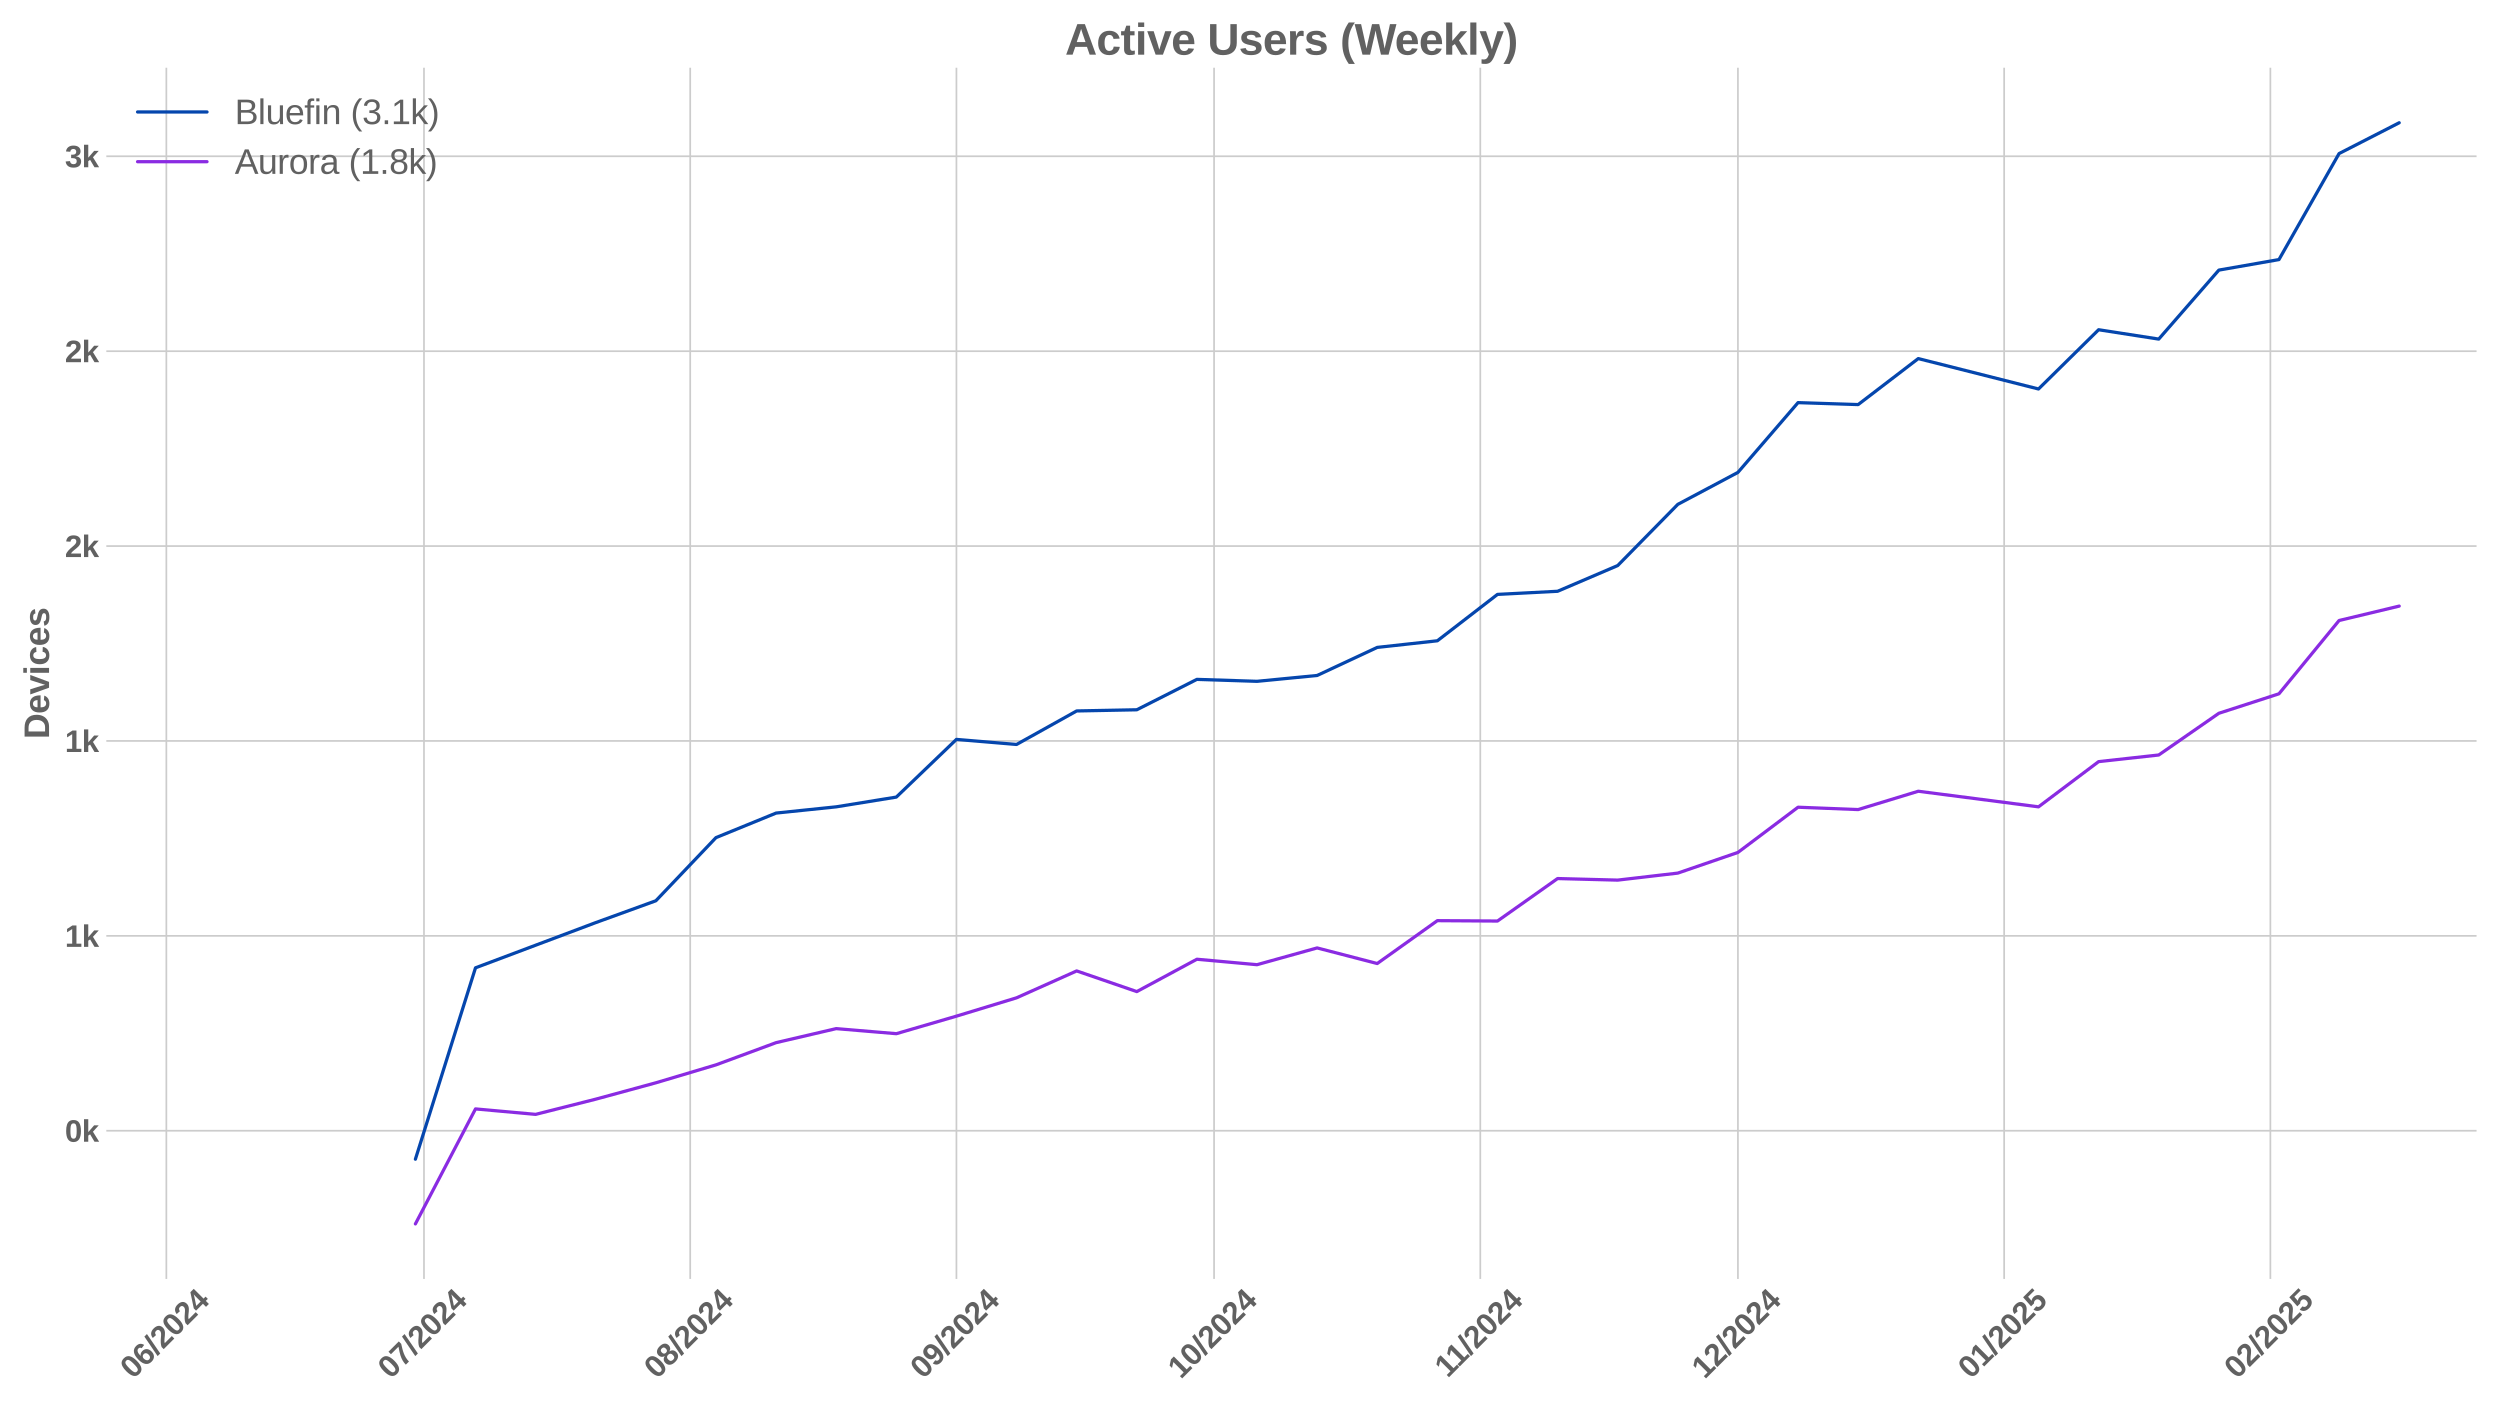 <?xml version="1.0" encoding="utf-8" standalone="no"?>
<!DOCTYPE svg PUBLIC "-//W3C//DTD SVG 1.1//EN"
  "http://www.w3.org/Graphics/SVG/1.1/DTD/svg11.dtd">
<svg xmlns:xlink="http://www.w3.org/1999/xlink" width="1152pt" height="648pt" viewBox="0 0 1152 648" xmlns="http://www.w3.org/2000/svg" version="1.1">
 <defs>
  <style type="text/css">*{stroke-linejoin: round; stroke-linecap: butt}</style>
 </defs>
 <g id="figure_1">
  <g id="patch_1">
   <path d="M 0 648 
L 1152 648 
L 1152 0 
L 0 0 
z
" style="fill: #ffffff"/>
  </g>
  <g id="axes_1">
   <g id="patch_2">
    <path d="M 48.99 589.343 
L 1141.2 589.343 
L 1141.2 31.2 
L 48.99 31.2 
z
" style="fill: #ffffff"/>
   </g>
   <g id="matplotlib.axis_1">
    <g id="xtick_1">
     <g id="line2d_1">
      <path d="M 76.654 589.343 
L 76.654 31.2 
" clip-path="url(#p2631eb61db)" style="fill: none; stroke: #cccccc; stroke-width: 0.8; stroke-linecap: round"/>
     </g>
     <g id="line2d_2"/>
     <g id="text_1">
      <!-- 06/2024 -->
      <g style="fill: #616161" transform="translate(61.323 635.798) rotate(-45) scale(0.14 -0.14)">
       <defs>
        <path id="LiberationSans-Bold-30" d="M 3297 2203 
Q 3297 1088 2914 512 
Q 2531 -63 1766 -63 
Q 253 -63 253 2203 
Q 253 2994 418 3494 
Q 584 3994 915 4231 
Q 1247 4469 1791 4469 
Q 2572 4469 2934 3903 
Q 3297 3338 3297 2203 
z
M 2416 2203 
Q 2416 2813 2356 3150 
Q 2297 3488 2165 3634 
Q 2034 3781 1784 3781 
Q 1519 3781 1383 3632 
Q 1247 3484 1189 3148 
Q 1131 2813 1131 2203 
Q 1131 1600 1192 1261 
Q 1253 922 1386 775 
Q 1519 628 1772 628 
Q 2022 628 2158 783 
Q 2294 938 2355 1278 
Q 2416 1619 2416 2203 
z
" transform="scale(0.016)"/>
        <path id="LiberationSans-Bold-36" d="M 3328 1441 
Q 3328 738 2934 337 
Q 2541 -63 1847 -63 
Q 1069 -63 651 482 
Q 234 1028 234 2100 
Q 234 3278 657 3873 
Q 1081 4469 1869 4469 
Q 2428 4469 2751 4222 
Q 3075 3975 3209 3456 
L 2381 3341 
Q 2263 3775 1850 3775 
Q 1497 3775 1295 3422 
Q 1094 3069 1094 2350 
Q 1234 2584 1484 2709 
Q 1734 2834 2050 2834 
Q 2641 2834 2984 2459 
Q 3328 2084 3328 1441 
z
M 2447 1416 
Q 2447 1791 2273 1989 
Q 2100 2188 1797 2188 
Q 1506 2188 1331 2002 
Q 1156 1816 1156 1509 
Q 1156 1125 1339 873 
Q 1522 622 1819 622 
Q 2116 622 2281 833 
Q 2447 1044 2447 1416 
z
" transform="scale(0.016)"/>
        <path id="LiberationSans-Bold-2f" d="M 63 -128 
L 972 4638 
L 1716 4638 
L 822 -128 
L 63 -128 
z
" transform="scale(0.016)"/>
        <path id="LiberationSans-Bold-32" d="M 222 0 
L 222 609 
Q 394 988 711 1347 
Q 1028 1706 1509 2097 
Q 1972 2472 2158 2715 
Q 2344 2959 2344 3194 
Q 2344 3769 1766 3769 
Q 1484 3769 1336 3617 
Q 1188 3466 1144 3163 
L 259 3213 
Q 334 3825 717 4147 
Q 1100 4469 1759 4469 
Q 2472 4469 2853 4144 
Q 3234 3819 3234 3231 
Q 3234 2922 3112 2672 
Q 2991 2422 2800 2211 
Q 2609 2000 2376 1815 
Q 2144 1631 1925 1456 
Q 1706 1281 1526 1103 
Q 1347 925 1259 722 
L 3303 722 
L 3303 0 
L 222 0 
z
" transform="scale(0.016)"/>
        <path id="LiberationSans-Bold-34" d="M 2938 897 
L 2938 0 
L 2100 0 
L 2100 897 
L 97 897 
L 97 1556 
L 1956 4403 
L 2938 4403 
L 2938 1550 
L 3525 1550 
L 3525 897 
L 2938 897 
z
M 2100 2991 
Q 2100 3159 2111 3356 
Q 2122 3553 2128 3609 
Q 2047 3434 1834 3103 
L 813 1550 
L 2100 1550 
L 2100 2991 
z
" transform="scale(0.016)"/>
       </defs>
       <use xlink:href="#LiberationSans-Bold-30"/>
       <use xlink:href="#LiberationSans-Bold-36" transform="translate(55.615 0)"/>
       <use xlink:href="#LiberationSans-Bold-2f" transform="translate(111.23 0)"/>
       <use xlink:href="#LiberationSans-Bold-32" transform="translate(139.014 0)"/>
       <use xlink:href="#LiberationSans-Bold-30" transform="translate(194.629 0)"/>
       <use xlink:href="#LiberationSans-Bold-32" transform="translate(250.244 0)"/>
       <use xlink:href="#LiberationSans-Bold-34" transform="translate(305.859 0)"/>
      </g>
     </g>
    </g>
    <g id="xtick_2">
     <g id="line2d_3">
      <path d="M 195.372 589.343 
L 195.372 31.2 
" clip-path="url(#p2631eb61db)" style="fill: none; stroke: #cccccc; stroke-width: 0.8; stroke-linecap: round"/>
     </g>
     <g id="line2d_4"/>
     <g id="text_2">
      <!-- 07/2024 -->
      <g style="fill: #616161" transform="translate(180.042 635.798) rotate(-45) scale(0.14 -0.14)">
       <defs>
        <path id="LiberationSans-Bold-37" d="M 3278 3706 
Q 2981 3238 2717 2797 
Q 2453 2356 2256 1911 
Q 2059 1466 1945 995 
Q 1831 525 1831 0 
L 916 0 
Q 916 550 1059 1064 
Q 1203 1578 1475 2111 
Q 1747 2644 2463 3681 
L 275 3681 
L 275 4403 
L 3278 4403 
L 3278 3706 
z
" transform="scale(0.016)"/>
       </defs>
       <use xlink:href="#LiberationSans-Bold-30"/>
       <use xlink:href="#LiberationSans-Bold-37" transform="translate(55.615 0)"/>
       <use xlink:href="#LiberationSans-Bold-2f" transform="translate(111.23 0)"/>
       <use xlink:href="#LiberationSans-Bold-32" transform="translate(139.014 0)"/>
       <use xlink:href="#LiberationSans-Bold-30" transform="translate(194.629 0)"/>
       <use xlink:href="#LiberationSans-Bold-32" transform="translate(250.244 0)"/>
       <use xlink:href="#LiberationSans-Bold-34" transform="translate(305.859 0)"/>
      </g>
     </g>
    </g>
    <g id="xtick_3">
     <g id="line2d_5">
      <path d="M 318.048 589.343 
L 318.048 31.2 
" clip-path="url(#p2631eb61db)" style="fill: none; stroke: #cccccc; stroke-width: 0.8; stroke-linecap: round"/>
     </g>
     <g id="line2d_6"/>
     <g id="text_3">
      <!-- 08/2024 -->
      <g style="fill: #616161" transform="translate(302.718 635.798) rotate(-45) scale(0.14 -0.14)">
       <defs>
        <path id="LiberationSans-Bold-38" d="M 3363 1241 
Q 3363 622 2953 279 
Q 2544 -63 1784 -63 
Q 1031 -63 617 278 
Q 203 619 203 1234 
Q 203 1656 447 1945 
Q 691 2234 1100 2303 
L 1100 2316 
Q 744 2394 525 2669 
Q 306 2944 306 3303 
Q 306 3844 689 4156 
Q 1072 4469 1772 4469 
Q 2488 4469 2870 4164 
Q 3253 3859 3253 3297 
Q 3253 2938 3036 2666 
Q 2819 2394 2453 2322 
L 2453 2309 
Q 2878 2241 3120 1961 
Q 3363 1681 3363 1241 
z
M 2350 3250 
Q 2350 3563 2206 3708 
Q 2063 3853 1772 3853 
Q 1203 3853 1203 3250 
Q 1203 2619 1778 2619 
Q 2066 2619 2208 2766 
Q 2350 2913 2350 3250 
z
M 2453 1313 
Q 2453 2003 1766 2003 
Q 1447 2003 1276 1822 
Q 1106 1641 1106 1300 
Q 1106 913 1275 734 
Q 1444 556 1791 556 
Q 2131 556 2292 734 
Q 2453 913 2453 1313 
z
" transform="scale(0.016)"/>
       </defs>
       <use xlink:href="#LiberationSans-Bold-30"/>
       <use xlink:href="#LiberationSans-Bold-38" transform="translate(55.615 0)"/>
       <use xlink:href="#LiberationSans-Bold-2f" transform="translate(111.23 0)"/>
       <use xlink:href="#LiberationSans-Bold-32" transform="translate(139.014 0)"/>
       <use xlink:href="#LiberationSans-Bold-30" transform="translate(194.629 0)"/>
       <use xlink:href="#LiberationSans-Bold-32" transform="translate(250.244 0)"/>
       <use xlink:href="#LiberationSans-Bold-34" transform="translate(305.859 0)"/>
      </g>
     </g>
    </g>
    <g id="xtick_4">
     <g id="line2d_7">
      <path d="M 440.724 589.343 
L 440.724 31.2 
" clip-path="url(#p2631eb61db)" style="fill: none; stroke: #cccccc; stroke-width: 0.8; stroke-linecap: round"/>
     </g>
     <g id="line2d_8"/>
     <g id="text_4">
      <!-- 09/2024 -->
      <g style="fill: #616161" transform="translate(425.393 635.798) rotate(-45) scale(0.14 -0.14)">
       <defs>
        <path id="LiberationSans-Bold-39" d="M 3322 2272 
Q 3322 1100 2894 518 
Q 2466 -63 1678 -63 
Q 1097 -63 767 185 
Q 438 434 300 972 
L 1125 1088 
Q 1247 628 1688 628 
Q 2056 628 2254 981 
Q 2453 1334 2459 2028 
Q 2341 1794 2070 1661 
Q 1800 1528 1488 1528 
Q 906 1528 564 1923 
Q 222 2319 222 2994 
Q 222 3688 623 4078 
Q 1025 4469 1759 4469 
Q 2550 4469 2936 3920 
Q 3322 3372 3322 2272 
z
M 2394 2888 
Q 2394 3297 2214 3539 
Q 2034 3781 1738 3781 
Q 1447 3781 1280 3570 
Q 1113 3359 1113 2988 
Q 1113 2622 1278 2401 
Q 1444 2181 1741 2181 
Q 2022 2181 2208 2373 
Q 2394 2566 2394 2888 
z
" transform="scale(0.016)"/>
       </defs>
       <use xlink:href="#LiberationSans-Bold-30"/>
       <use xlink:href="#LiberationSans-Bold-39" transform="translate(55.615 0)"/>
       <use xlink:href="#LiberationSans-Bold-2f" transform="translate(111.23 0)"/>
       <use xlink:href="#LiberationSans-Bold-32" transform="translate(139.014 0)"/>
       <use xlink:href="#LiberationSans-Bold-30" transform="translate(194.629 0)"/>
       <use xlink:href="#LiberationSans-Bold-32" transform="translate(250.244 0)"/>
       <use xlink:href="#LiberationSans-Bold-34" transform="translate(305.859 0)"/>
      </g>
     </g>
    </g>
    <g id="xtick_5">
     <g id="line2d_9">
      <path d="M 559.442 589.343 
L 559.442 31.2 
" clip-path="url(#p2631eb61db)" style="fill: none; stroke: #cccccc; stroke-width: 0.8; stroke-linecap: round"/>
     </g>
     <g id="line2d_10"/>
     <g id="text_5">
      <!-- 10/2024 -->
      <g style="fill: #616161" transform="translate(544.112 635.798) rotate(-45) scale(0.14 -0.14)">
       <defs>
        <path id="LiberationSans-Bold-31" d="M 403 0 
L 403 653 
L 1494 653 
L 1494 3656 
L 438 2997 
L 438 3688 
L 1541 4403 
L 2372 4403 
L 2372 653 
L 3381 653 
L 3381 0 
L 403 0 
z
" transform="scale(0.016)"/>
       </defs>
       <use xlink:href="#LiberationSans-Bold-31"/>
       <use xlink:href="#LiberationSans-Bold-30" transform="translate(55.615 0)"/>
       <use xlink:href="#LiberationSans-Bold-2f" transform="translate(111.23 0)"/>
       <use xlink:href="#LiberationSans-Bold-32" transform="translate(139.014 0)"/>
       <use xlink:href="#LiberationSans-Bold-30" transform="translate(194.629 0)"/>
       <use xlink:href="#LiberationSans-Bold-32" transform="translate(250.244 0)"/>
       <use xlink:href="#LiberationSans-Bold-34" transform="translate(305.859 0)"/>
      </g>
     </g>
    </g>
    <g id="xtick_6">
     <g id="line2d_11">
      <path d="M 682.118 589.343 
L 682.118 31.2 
" clip-path="url(#p2631eb61db)" style="fill: none; stroke: #cccccc; stroke-width: 0.8; stroke-linecap: round"/>
     </g>
     <g id="line2d_12"/>
     <g id="text_6">
      <!-- 11/2024 -->
      <g style="fill: #616161" transform="translate(667.06 635.253) rotate(-45) scale(0.14 -0.14)">
       <use xlink:href="#LiberationSans-Bold-31"/>
       <use xlink:href="#LiberationSans-Bold-31" transform="translate(50.115 0)"/>
       <use xlink:href="#LiberationSans-Bold-2f" transform="translate(105.73 0)"/>
       <use xlink:href="#LiberationSans-Bold-32" transform="translate(133.514 0)"/>
       <use xlink:href="#LiberationSans-Bold-30" transform="translate(189.129 0)"/>
       <use xlink:href="#LiberationSans-Bold-32" transform="translate(244.744 0)"/>
       <use xlink:href="#LiberationSans-Bold-34" transform="translate(300.359 0)"/>
      </g>
     </g>
    </g>
    <g id="xtick_7">
     <g id="line2d_13">
      <path d="M 800.836 589.343 
L 800.836 31.2 
" clip-path="url(#p2631eb61db)" style="fill: none; stroke: #cccccc; stroke-width: 0.8; stroke-linecap: round"/>
     </g>
     <g id="line2d_14"/>
     <g id="text_7">
      <!-- 12/2024 -->
      <g style="fill: #616161" transform="translate(785.506 635.798) rotate(-45) scale(0.14 -0.14)">
       <use xlink:href="#LiberationSans-Bold-31"/>
       <use xlink:href="#LiberationSans-Bold-32" transform="translate(55.615 0)"/>
       <use xlink:href="#LiberationSans-Bold-2f" transform="translate(111.23 0)"/>
       <use xlink:href="#LiberationSans-Bold-32" transform="translate(139.014 0)"/>
       <use xlink:href="#LiberationSans-Bold-30" transform="translate(194.629 0)"/>
       <use xlink:href="#LiberationSans-Bold-32" transform="translate(250.244 0)"/>
       <use xlink:href="#LiberationSans-Bold-34" transform="translate(305.859 0)"/>
      </g>
     </g>
    </g>
    <g id="xtick_8">
     <g id="line2d_15">
      <path d="M 923.512 589.343 
L 923.512 31.2 
" clip-path="url(#p2631eb61db)" style="fill: none; stroke: #cccccc; stroke-width: 0.8; stroke-linecap: round"/>
     </g>
     <g id="line2d_16"/>
     <g id="text_8">
      <!-- 01/2025 -->
      <g style="fill: #616161" transform="translate(908.182 635.798) rotate(-45) scale(0.14 -0.14)">
       <defs>
        <path id="LiberationSans-Bold-35" d="M 3381 1466 
Q 3381 766 2945 351 
Q 2509 -63 1750 -63 
Q 1088 -63 689 235 
Q 291 534 197 1100 
L 1075 1172 
Q 1144 891 1319 762 
Q 1494 634 1759 634 
Q 2088 634 2283 843 
Q 2478 1053 2478 1447 
Q 2478 1794 2293 2001 
Q 2109 2209 1778 2209 
Q 1413 2209 1181 1925 
L 325 1925 
L 478 4403 
L 3125 4403 
L 3125 3750 
L 1275 3750 
L 1203 2638 
Q 1522 2919 2000 2919 
Q 2628 2919 3004 2528 
Q 3381 2138 3381 1466 
z
" transform="scale(0.016)"/>
       </defs>
       <use xlink:href="#LiberationSans-Bold-30"/>
       <use xlink:href="#LiberationSans-Bold-31" transform="translate(55.615 0)"/>
       <use xlink:href="#LiberationSans-Bold-2f" transform="translate(111.23 0)"/>
       <use xlink:href="#LiberationSans-Bold-32" transform="translate(139.014 0)"/>
       <use xlink:href="#LiberationSans-Bold-30" transform="translate(194.629 0)"/>
       <use xlink:href="#LiberationSans-Bold-32" transform="translate(250.244 0)"/>
       <use xlink:href="#LiberationSans-Bold-35" transform="translate(305.859 0)"/>
      </g>
     </g>
    </g>
    <g id="xtick_9">
     <g id="line2d_17">
      <path d="M 1046.188 589.343 
L 1046.188 31.2 
" clip-path="url(#p2631eb61db)" style="fill: none; stroke: #cccccc; stroke-width: 0.8; stroke-linecap: round"/>
     </g>
     <g id="line2d_18"/>
     <g id="text_9">
      <!-- 02/2025 -->
      <g style="fill: #616161" transform="translate(1030.858 635.798) rotate(-45) scale(0.14 -0.14)">
       <use xlink:href="#LiberationSans-Bold-30"/>
       <use xlink:href="#LiberationSans-Bold-32" transform="translate(55.615 0)"/>
       <use xlink:href="#LiberationSans-Bold-2f" transform="translate(111.23 0)"/>
       <use xlink:href="#LiberationSans-Bold-32" transform="translate(139.014 0)"/>
       <use xlink:href="#LiberationSans-Bold-30" transform="translate(194.629 0)"/>
       <use xlink:href="#LiberationSans-Bold-32" transform="translate(250.244 0)"/>
       <use xlink:href="#LiberationSans-Bold-35" transform="translate(305.859 0)"/>
      </g>
     </g>
    </g>
   </g>
   <g id="matplotlib.axis_2">
    <g id="ytick_1">
     <g id="line2d_19">
      <path d="M 48.99 521.046 
L 1141.2 521.046 
" clip-path="url(#p2631eb61db)" style="fill: none; stroke: #cccccc; stroke-width: 0.8; stroke-linecap: round"/>
     </g>
     <g id="line2d_20"/>
     <g id="text_10">
      <!-- 0k -->
      <g style="fill: #616161" transform="translate(29.919 526.119) scale(0.14 -0.14)">
       <defs>
        <path id="LiberationSans-Bold-6b" d="M 2606 0 
L 1703 1531 
L 1325 1269 
L 1325 0 
L 447 0 
L 447 4638 
L 1325 4638 
L 1325 1981 
L 2531 3381 
L 3475 3381 
L 2288 2063 
L 3566 0 
L 2606 0 
z
" transform="scale(0.016)"/>
       </defs>
       <use xlink:href="#LiberationSans-Bold-30"/>
       <use xlink:href="#LiberationSans-Bold-6b" transform="translate(55.615 0)"/>
      </g>
     </g>
    </g>
    <g id="ytick_2">
     <g id="line2d_21">
      <path d="M 48.99 431.24 
L 1141.2 431.24 
" clip-path="url(#p2631eb61db)" style="fill: none; stroke: #cccccc; stroke-width: 0.8; stroke-linecap: round"/>
     </g>
     <g id="line2d_22"/>
     <g id="text_11">
      <!-- 1k -->
      <g style="fill: #616161" transform="translate(29.919 436.313) scale(0.14 -0.14)">
       <use xlink:href="#LiberationSans-Bold-31"/>
       <use xlink:href="#LiberationSans-Bold-6b" transform="translate(55.615 0)"/>
      </g>
     </g>
    </g>
    <g id="ytick_3">
     <g id="line2d_23">
      <path d="M 48.99 341.434 
L 1141.2 341.434 
" clip-path="url(#p2631eb61db)" style="fill: none; stroke: #cccccc; stroke-width: 0.8; stroke-linecap: round"/>
     </g>
     <g id="line2d_24"/>
     <g id="text_12">
      <!-- 1k -->
      <g style="fill: #616161" transform="translate(29.919 346.507) scale(0.14 -0.14)">
       <use xlink:href="#LiberationSans-Bold-31"/>
       <use xlink:href="#LiberationSans-Bold-6b" transform="translate(55.615 0)"/>
      </g>
     </g>
    </g>
    <g id="ytick_4">
     <g id="line2d_25">
      <path d="M 48.99 251.628 
L 1141.2 251.628 
" clip-path="url(#p2631eb61db)" style="fill: none; stroke: #cccccc; stroke-width: 0.8; stroke-linecap: round"/>
     </g>
     <g id="line2d_26"/>
     <g id="text_13">
      <!-- 2k -->
      <g style="fill: #616161" transform="translate(29.919 256.701) scale(0.14 -0.14)">
       <use xlink:href="#LiberationSans-Bold-32"/>
       <use xlink:href="#LiberationSans-Bold-6b" transform="translate(55.615 0)"/>
      </g>
     </g>
    </g>
    <g id="ytick_5">
     <g id="line2d_27">
      <path d="M 48.99 161.823 
L 1141.2 161.823 
" clip-path="url(#p2631eb61db)" style="fill: none; stroke: #cccccc; stroke-width: 0.8; stroke-linecap: round"/>
     </g>
     <g id="line2d_28"/>
     <g id="text_14">
      <!-- 2k -->
      <g style="fill: #616161" transform="translate(29.919 166.895) scale(0.14 -0.14)">
       <use xlink:href="#LiberationSans-Bold-32"/>
       <use xlink:href="#LiberationSans-Bold-6b" transform="translate(55.615 0)"/>
      </g>
     </g>
    </g>
    <g id="ytick_6">
     <g id="line2d_29">
      <path d="M 48.99 72.017 
L 1141.2 72.017 
" clip-path="url(#p2631eb61db)" style="fill: none; stroke: #cccccc; stroke-width: 0.8; stroke-linecap: round"/>
     </g>
     <g id="line2d_30"/>
     <g id="text_15">
      <!-- 3k -->
      <g style="fill: #616161" transform="translate(29.919 77.09) scale(0.14 -0.14)">
       <defs>
        <path id="LiberationSans-Bold-33" d="M 3328 1222 
Q 3328 603 2922 265 
Q 2516 -72 1766 -72 
Q 1056 -72 637 254 
Q 219 581 147 1197 
L 1041 1275 
Q 1125 641 1763 641 
Q 2078 641 2253 797 
Q 2428 953 2428 1275 
Q 2428 1569 2215 1725 
Q 2003 1881 1584 1881 
L 1278 1881 
L 1278 2591 
L 1566 2591 
Q 1944 2591 2134 2745 
Q 2325 2900 2325 3188 
Q 2325 3459 2173 3614 
Q 2022 3769 1731 3769 
Q 1459 3769 1292 3619 
Q 1125 3469 1100 3194 
L 222 3256 
Q 291 3825 694 4147 
Q 1097 4469 1747 4469 
Q 2438 4469 2827 4158 
Q 3216 3847 3216 3297 
Q 3216 2884 2973 2618 
Q 2731 2353 2275 2266 
L 2275 2253 
Q 2781 2194 3054 1920 
Q 3328 1647 3328 1222 
z
" transform="scale(0.016)"/>
       </defs>
       <use xlink:href="#LiberationSans-Bold-33"/>
       <use xlink:href="#LiberationSans-Bold-6b" transform="translate(55.615 0)"/>
      </g>
     </g>
    </g>
    <g id="text_16">
     <!-- Devices -->
     <g style="fill: #616161" transform="translate(22.599 340.515) rotate(-90) scale(0.16 -0.16)">
      <defs>
       <path id="LiberationSans-Bold-44" d="M 4353 2234 
Q 4353 1553 4086 1045 
Q 3819 538 3330 269 
Q 2841 0 2209 0 
L 428 0 
L 428 4403 
L 2022 4403 
Q 3134 4403 3743 3842 
Q 4353 3281 4353 2234 
z
M 3425 2234 
Q 3425 2944 3056 3317 
Q 2688 3691 2003 3691 
L 1350 3691 
L 1350 713 
L 2131 713 
Q 2725 713 3075 1122 
Q 3425 1531 3425 2234 
z
" transform="scale(0.016)"/>
       <path id="LiberationSans-Bold-65" d="M 1831 -63 
Q 1069 -63 659 389 
Q 250 841 250 1706 
Q 250 2544 665 2994 
Q 1081 3444 1844 3444 
Q 2572 3444 2956 2961 
Q 3341 2478 3341 1547 
L 3341 1522 
L 1172 1522 
Q 1172 1028 1355 776 
Q 1538 525 1875 525 
Q 2341 525 2463 928 
L 3291 856 
Q 2931 -63 1831 -63 
z
M 1831 2891 
Q 1522 2891 1355 2675 
Q 1188 2459 1178 2072 
L 2491 2072 
Q 2466 2481 2294 2686 
Q 2122 2891 1831 2891 
z
" transform="scale(0.016)"/>
       <path id="LiberationSans-Bold-76" d="M 2284 0 
L 1234 0 
L 25 3381 
L 953 3381 
L 1544 1491 
Q 1591 1334 1766 709 
Q 1797 838 1894 1159 
Q 1991 1481 2613 3381 
L 3531 3381 
L 2284 0 
z
" transform="scale(0.016)"/>
       <path id="LiberationSans-Bold-69" d="M 447 3991 
L 447 4638 
L 1325 4638 
L 1325 3991 
L 447 3991 
z
M 447 0 
L 447 3381 
L 1325 3381 
L 1325 0 
L 447 0 
z
" transform="scale(0.016)"/>
       <path id="LiberationSans-Bold-63" d="M 1856 -63 
Q 1088 -63 669 395 
Q 250 853 250 1672 
Q 250 2509 672 2976 
Q 1094 3444 1869 3444 
Q 2466 3444 2856 3144 
Q 3247 2844 3347 2316 
L 2463 2272 
Q 2425 2531 2275 2686 
Q 2125 2841 1850 2841 
Q 1172 2841 1172 1706 
Q 1172 538 1863 538 
Q 2113 538 2281 695 
Q 2450 853 2491 1166 
L 3372 1125 
Q 3325 778 3123 506 
Q 2922 234 2594 85 
Q 2266 -63 1856 -63 
z
" transform="scale(0.016)"/>
       <path id="LiberationSans-Bold-73" d="M 3297 988 
Q 3297 497 2895 217 
Q 2494 -63 1784 -63 
Q 1088 -63 717 157 
Q 347 378 225 844 
L 997 959 
Q 1063 719 1223 619 
Q 1384 519 1784 519 
Q 2153 519 2322 612 
Q 2491 706 2491 906 
Q 2491 1069 2355 1164 
Q 2219 1259 1894 1325 
Q 1150 1472 890 1598 
Q 631 1725 495 1926 
Q 359 2128 359 2422 
Q 359 2906 732 3176 
Q 1106 3447 1791 3447 
Q 2394 3447 2761 3212 
Q 3128 2978 3219 2534 
L 2441 2453 
Q 2403 2659 2256 2761 
Q 2109 2863 1791 2863 
Q 1478 2863 1322 2783 
Q 1166 2703 1166 2516 
Q 1166 2369 1286 2283 
Q 1406 2197 1691 2141 
Q 2088 2059 2395 1973 
Q 2703 1888 2889 1769 
Q 3075 1650 3186 1464 
Q 3297 1278 3297 988 
z
" transform="scale(0.016)"/>
      </defs>
      <use xlink:href="#LiberationSans-Bold-44"/>
      <use xlink:href="#LiberationSans-Bold-65" transform="translate(72.217 0)"/>
      <use xlink:href="#LiberationSans-Bold-76" transform="translate(127.832 0)"/>
      <use xlink:href="#LiberationSans-Bold-69" transform="translate(183.447 0)"/>
      <use xlink:href="#LiberationSans-Bold-63" transform="translate(211.23 0)"/>
      <use xlink:href="#LiberationSans-Bold-65" transform="translate(266.846 0)"/>
      <use xlink:href="#LiberationSans-Bold-73" transform="translate(322.461 0)"/>
     </g>
    </g>
   </g>
   <g id="line2d_31">
    <path d="M 191.415 534.158 
L 219.116 445.968 
L 246.817 435.551 
L 274.518 425.133 
L 302.219 415.075 
L 329.92 385.978 
L 357.621 374.662 
L 385.322 371.789 
L 413.023 367.298 
L 440.724 340.716 
L 468.425 343.051 
L 496.126 327.604 
L 523.827 327.065 
L 551.528 313.056 
L 579.229 313.954 
L 606.93 311.259 
L 634.631 298.327 
L 662.332 295.274 
L 690.033 273.9 
L 717.733 272.463 
L 745.434 260.609 
L 773.135 232.41 
L 800.836 217.682 
L 828.537 185.531 
L 856.238 186.429 
L 883.939 165.235 
L 939.341 179.245 
L 967.042 151.944 
L 994.743 156.255 
L 1022.444 124.463 
L 1050.145 119.614 
L 1077.846 70.759 
L 1105.547 56.57 
" clip-path="url(#p2631eb61db)" style="fill: none; stroke: #0546ad; stroke-width: 1.5; stroke-linecap: round"/>
   </g>
   <g id="line2d_32">
    <path d="M 191.415 563.973 
L 219.116 510.988 
L 246.817 513.502 
L 274.518 506.497 
L 302.219 498.954 
L 329.92 490.691 
L 357.621 480.454 
L 385.322 473.988 
L 413.023 476.323 
L 440.724 468.24 
L 468.425 459.798 
L 496.126 447.405 
L 523.827 456.925 
L 551.528 442.017 
L 579.229 444.531 
L 606.93 436.808 
L 634.631 443.992 
L 662.332 424.235 
L 690.033 424.415 
L 717.733 404.837 
L 745.434 405.556 
L 773.135 402.323 
L 800.836 392.803 
L 828.537 371.968 
L 856.238 373.046 
L 883.939 364.604 
L 939.341 371.789 
L 967.042 350.954 
L 994.743 347.9 
L 1022.444 328.682 
L 1050.145 319.701 
L 1077.846 285.934 
L 1105.547 279.289 
" clip-path="url(#p2631eb61db)" style="fill: none; stroke: #8a2be2; stroke-width: 1.5; stroke-linecap: round"/>
   </g>
   <g id="patch_3">
    <path d="M 48.99 589.343 
L 48.99 31.2 
" style="fill: none"/>
   </g>
   <g id="patch_4">
    <path d="M 1141.2 589.343 
L 1141.2 31.2 
" style="fill: none"/>
   </g>
   <g id="patch_5">
    <path d="M 48.99 589.343 
L 1141.2 589.343 
" style="fill: none"/>
   </g>
   <g id="patch_6">
    <path d="M 48.99 31.2 
L 1141.2 31.2 
" style="fill: none"/>
   </g>
   <g id="text_17">
    <!-- Active Users (Weekly) -->
    <g style="fill: #616161" transform="translate(490.784 25.2) scale(0.2 -0.2)">
     <defs>
      <path id="LiberationSans-Bold-41" d="M 3541 0 
L 3150 1125 
L 1472 1125 
L 1081 0 
L 159 0 
L 1766 4403 
L 2853 4403 
L 4453 0 
L 3541 0 
z
M 2309 3725 
L 2291 3656 
Q 2259 3544 2215 3400 
Q 2172 3256 1678 1819 
L 2944 1819 
L 2509 3084 
L 2375 3509 
L 2309 3725 
z
" transform="scale(0.016)"/>
      <path id="LiberationSans-Bold-74" d="M 1313 -56 
Q 925 -56 715 155 
Q 506 366 506 794 
L 506 2788 
L 78 2788 
L 78 3381 
L 550 3381 
L 825 4175 
L 1375 4175 
L 1375 3381 
L 2016 3381 
L 2016 2788 
L 1375 2788 
L 1375 1031 
Q 1375 784 1469 667 
Q 1563 550 1759 550 
Q 1863 550 2053 594 
L 2053 50 
Q 1728 -56 1313 -56 
z
" transform="scale(0.016)"/>
      <path id="LiberationSans-Bold-20" transform="scale(0.016)"/>
      <path id="LiberationSans-Bold-55" d="M 2259 -63 
Q 1350 -63 867 381 
Q 384 825 384 1650 
L 384 4403 
L 1306 4403 
L 1306 1722 
Q 1306 1200 1554 929 
Q 1803 659 2284 659 
Q 2778 659 3043 942 
Q 3309 1225 3309 1753 
L 3309 4403 
L 4231 4403 
L 4231 1697 
Q 4231 859 3714 398 
Q 3197 -63 2259 -63 
z
" transform="scale(0.016)"/>
      <path id="LiberationSans-Bold-72" d="M 447 0 
L 447 2588 
Q 447 2866 439 3052 
Q 431 3238 422 3381 
L 1259 3381 
Q 1269 3325 1284 3039 
Q 1300 2753 1300 2659 
L 1313 2659 
Q 1441 3016 1541 3161 
Q 1641 3306 1778 3376 
Q 1916 3447 2122 3447 
Q 2291 3447 2394 3400 
L 2394 2666 
Q 2181 2713 2019 2713 
Q 1691 2713 1508 2447 
Q 1325 2181 1325 1659 
L 1325 0 
L 447 0 
z
" transform="scale(0.016)"/>
      <path id="LiberationSans-Bold-28" d="M 1247 -1328 
Q 756 -622 537 81 
Q 319 784 319 1659 
Q 319 2531 537 3232 
Q 756 3934 1247 4638 
L 2125 4638 
Q 1631 3925 1407 3219 
Q 1184 2513 1184 1656 
Q 1184 803 1406 101 
Q 1628 -600 2125 -1328 
L 1247 -1328 
z
" transform="scale(0.016)"/>
      <path id="LiberationSans-Bold-57" d="M 4897 0 
L 3803 0 
L 3206 2547 
Q 3097 2997 3022 3488 
Q 2947 3078 2900 2864 
Q 2853 2650 2234 0 
L 1141 0 
L 6 4403 
L 941 4403 
L 1578 1559 
L 1722 872 
Q 1809 1306 1892 1701 
Q 1975 2097 2516 4403 
L 3547 4403 
L 4103 2059 
Q 4169 1797 4325 872 
L 4403 1234 
L 4569 1953 
L 5100 4403 
L 6034 4403 
L 4897 0 
z
" transform="scale(0.016)"/>
      <path id="LiberationSans-Bold-6c" d="M 447 0 
L 447 4638 
L 1325 4638 
L 1325 0 
L 447 0 
z
" transform="scale(0.016)"/>
      <path id="LiberationSans-Bold-79" d="M 884 -1328 
Q 569 -1328 331 -1288 
L 331 -663 
Q 497 -688 634 -688 
Q 822 -688 945 -628 
Q 1069 -569 1167 -431 
Q 1266 -294 1388 34 
L 50 3381 
L 978 3381 
L 1509 1797 
Q 1634 1456 1825 753 
L 1903 1050 
L 2106 1784 
L 2606 3381 
L 3525 3381 
L 2188 -178 
Q 1919 -828 1630 -1078 
Q 1341 -1328 884 -1328 
z
" transform="scale(0.016)"/>
      <path id="LiberationSans-Bold-29" d="M 6 -1328 
Q 506 -597 726 101 
Q 947 800 947 1656 
Q 947 2516 722 3223 
Q 497 3931 6 4638 
L 884 4638 
Q 1378 3928 1595 3225 
Q 1813 2522 1813 1659 
Q 1813 791 1595 87 
Q 1378 -616 884 -1328 
L 6 -1328 
z
" transform="scale(0.016)"/>
     </defs>
     <use xlink:href="#LiberationSans-Bold-41"/>
     <use xlink:href="#LiberationSans-Bold-63" transform="translate(72.217 0)"/>
     <use xlink:href="#LiberationSans-Bold-74" transform="translate(127.832 0)"/>
     <use xlink:href="#LiberationSans-Bold-69" transform="translate(161.133 0)"/>
     <use xlink:href="#LiberationSans-Bold-76" transform="translate(188.916 0)"/>
     <use xlink:href="#LiberationSans-Bold-65" transform="translate(244.531 0)"/>
     <use xlink:href="#LiberationSans-Bold-20" transform="translate(300.146 0)"/>
     <use xlink:href="#LiberationSans-Bold-55" transform="translate(327.93 0)"/>
     <use xlink:href="#LiberationSans-Bold-73" transform="translate(400.146 0)"/>
     <use xlink:href="#LiberationSans-Bold-65" transform="translate(455.762 0)"/>
     <use xlink:href="#LiberationSans-Bold-72" transform="translate(511.377 0)"/>
     <use xlink:href="#LiberationSans-Bold-73" transform="translate(550.293 0)"/>
     <use xlink:href="#LiberationSans-Bold-20" transform="translate(605.908 0)"/>
     <use xlink:href="#LiberationSans-Bold-28" transform="translate(633.691 0)"/>
     <use xlink:href="#LiberationSans-Bold-57" transform="translate(666.992 0)"/>
     <use xlink:href="#LiberationSans-Bold-65" transform="translate(759.627 0)"/>
     <use xlink:href="#LiberationSans-Bold-65" transform="translate(815.242 0)"/>
     <use xlink:href="#LiberationSans-Bold-6b" transform="translate(870.857 0)"/>
     <use xlink:href="#LiberationSans-Bold-6c" transform="translate(926.473 0)"/>
     <use xlink:href="#LiberationSans-Bold-79" transform="translate(954.256 0)"/>
     <use xlink:href="#LiberationSans-Bold-29" transform="translate(1009.871 0)"/>
    </g>
   </g>
   <g id="legend_1">
    <g id="line2d_33">
     <path d="M 63.39 51.595 
L 79.39 51.595 
L 95.39 51.595 
" style="fill: none; stroke: #0546ad; stroke-width: 1.5; stroke-linecap: round"/>
    </g>
    <g id="text_18">
     <!-- Bluefin (3.1k) -->
     <g style="fill: #616161" transform="translate(108.19 57.195) scale(0.16 -0.16)">
      <defs>
       <path id="LiberationSans-42" d="M 3931 1241 
Q 3931 653 3503 326 
Q 3075 0 2313 0 
L 525 0 
L 525 4403 
L 2125 4403 
Q 3675 4403 3675 3334 
Q 3675 2944 3456 2678 
Q 3238 2413 2838 2322 
Q 3363 2259 3647 1970 
Q 3931 1681 3931 1241 
z
M 3075 3263 
Q 3075 3619 2831 3772 
Q 2588 3925 2125 3925 
L 1122 3925 
L 1122 2531 
L 2125 2531 
Q 2603 2531 2839 2711 
Q 3075 2891 3075 3263 
z
M 3328 1288 
Q 3328 2066 2234 2066 
L 1122 2066 
L 1122 478 
L 2281 478 
Q 2828 478 3078 681 
Q 3328 884 3328 1288 
z
" transform="scale(0.016)"/>
       <path id="LiberationSans-6c" d="M 431 0 
L 431 4638 
L 994 4638 
L 994 0 
L 431 0 
z
" transform="scale(0.016)"/>
       <path id="LiberationSans-75" d="M 981 3381 
L 981 1238 
Q 981 903 1047 718 
Q 1113 534 1256 453 
Q 1400 372 1678 372 
Q 2084 372 2318 650 
Q 2553 928 2553 1422 
L 2553 3381 
L 3116 3381 
L 3116 722 
Q 3116 131 3134 0 
L 2603 0 
Q 2600 16 2597 84 
Q 2594 153 2589 242 
Q 2584 331 2578 578 
L 2569 578 
Q 2375 228 2120 82 
Q 1866 -63 1488 -63 
Q 931 -63 673 214 
Q 416 491 416 1128 
L 416 3381 
L 981 3381 
z
" transform="scale(0.016)"/>
       <path id="LiberationSans-65" d="M 863 1572 
Q 863 991 1103 675 
Q 1344 359 1806 359 
Q 2172 359 2392 506 
Q 2613 653 2691 878 
L 3184 738 
Q 2881 -63 1806 -63 
Q 1056 -63 664 384 
Q 272 831 272 1713 
Q 272 2550 664 2997 
Q 1056 3444 1784 3444 
Q 3275 3444 3275 1647 
L 3275 1572 
L 863 1572 
z
M 2694 2003 
Q 2647 2538 2422 2783 
Q 2197 3028 1775 3028 
Q 1366 3028 1127 2754 
Q 888 2481 869 2003 
L 2694 2003 
z
" transform="scale(0.016)"/>
       <path id="LiberationSans-66" d="M 1128 2972 
L 1128 0 
L 566 0 
L 566 2972 
L 91 2972 
L 91 3381 
L 566 3381 
L 566 3763 
Q 566 4225 769 4428 
Q 972 4631 1391 4631 
Q 1625 4631 1788 4594 
L 1788 4166 
Q 1647 4191 1538 4191 
Q 1322 4191 1225 4081 
Q 1128 3972 1128 3684 
L 1128 3381 
L 1788 3381 
L 1788 2972 
L 1128 2972 
z
" transform="scale(0.016)"/>
       <path id="LiberationSans-69" d="M 428 4100 
L 428 4638 
L 991 4638 
L 991 4100 
L 428 4100 
z
M 428 0 
L 428 3381 
L 991 3381 
L 991 0 
L 428 0 
z
" transform="scale(0.016)"/>
       <path id="LiberationSans-6e" d="M 2578 0 
L 2578 2144 
Q 2578 2478 2512 2662 
Q 2447 2847 2303 2928 
Q 2159 3009 1881 3009 
Q 1475 3009 1240 2731 
Q 1006 2453 1006 1959 
L 1006 0 
L 444 0 
L 444 2659 
Q 444 3250 425 3381 
L 956 3381 
Q 959 3366 962 3297 
Q 966 3228 970 3139 
Q 975 3050 981 2803 
L 991 2803 
Q 1184 3153 1439 3298 
Q 1694 3444 2072 3444 
Q 2628 3444 2886 3167 
Q 3144 2891 3144 2253 
L 3144 0 
L 2578 0 
z
" transform="scale(0.016)"/>
       <path id="LiberationSans-20" transform="scale(0.016)"/>
       <path id="LiberationSans-28" d="M 397 1663 
Q 397 2566 680 3284 
Q 963 4003 1550 4638 
L 2094 4638 
Q 1509 3988 1236 3256 
Q 963 2525 963 1656 
Q 963 791 1233 62 
Q 1503 -666 2094 -1325 
L 1550 -1325 
Q 959 -688 678 32 
Q 397 753 397 1650 
L 397 1663 
z
" transform="scale(0.016)"/>
       <path id="LiberationSans-33" d="M 3278 1216 
Q 3278 606 2890 271 
Q 2503 -63 1784 -63 
Q 1116 -63 717 239 
Q 319 541 244 1131 
L 825 1184 
Q 938 403 1784 403 
Q 2209 403 2451 612 
Q 2694 822 2694 1234 
Q 2694 1594 2417 1795 
Q 2141 1997 1619 1997 
L 1300 1997 
L 1300 2484 
L 1606 2484 
Q 2069 2484 2323 2686 
Q 2578 2888 2578 3244 
Q 2578 3597 2370 3801 
Q 2163 4006 1753 4006 
Q 1381 4006 1151 3815 
Q 922 3625 884 3278 
L 319 3322 
Q 381 3863 767 4166 
Q 1153 4469 1759 4469 
Q 2422 4469 2789 4161 
Q 3156 3853 3156 3303 
Q 3156 2881 2920 2617 
Q 2684 2353 2234 2259 
L 2234 2247 
Q 2728 2194 3003 1916 
Q 3278 1638 3278 1216 
z
" transform="scale(0.016)"/>
       <path id="LiberationSans-2e" d="M 584 0 
L 584 684 
L 1194 684 
L 1194 0 
L 584 0 
z
" transform="scale(0.016)"/>
       <path id="LiberationSans-31" d="M 488 0 
L 488 478 
L 1609 478 
L 1609 3866 
L 616 3156 
L 616 3688 
L 1656 4403 
L 2175 4403 
L 2175 478 
L 3247 478 
L 3247 0 
L 488 0 
z
" transform="scale(0.016)"/>
       <path id="LiberationSans-6b" d="M 2550 0 
L 1406 1544 
L 994 1203 
L 994 0 
L 431 0 
L 431 4638 
L 994 4638 
L 994 1741 
L 2478 3381 
L 3138 3381 
L 1766 1928 
L 3209 0 
L 2550 0 
z
" transform="scale(0.016)"/>
       <path id="LiberationSans-29" d="M 1734 1650 
Q 1734 747 1451 28 
Q 1169 -691 581 -1325 
L 38 -1325 
Q 625 -669 897 57 
Q 1169 784 1169 1656 
Q 1169 2528 895 3256 
Q 622 3984 38 4638 
L 581 4638 
Q 1172 4000 1453 3279 
Q 1734 2559 1734 1663 
L 1734 1650 
z
" transform="scale(0.016)"/>
      </defs>
      <use xlink:href="#LiberationSans-42"/>
      <use xlink:href="#LiberationSans-6c" transform="translate(66.699 0)"/>
      <use xlink:href="#LiberationSans-75" transform="translate(88.916 0)"/>
      <use xlink:href="#LiberationSans-65" transform="translate(144.531 0)"/>
      <use xlink:href="#LiberationSans-66" transform="translate(200.146 0)"/>
      <use xlink:href="#LiberationSans-69" transform="translate(227.93 0)"/>
      <use xlink:href="#LiberationSans-6e" transform="translate(250.146 0)"/>
      <use xlink:href="#LiberationSans-20" transform="translate(305.762 0)"/>
      <use xlink:href="#LiberationSans-28" transform="translate(333.545 0)"/>
      <use xlink:href="#LiberationSans-33" transform="translate(366.846 0)"/>
      <use xlink:href="#LiberationSans-2e" transform="translate(422.461 0)"/>
      <use xlink:href="#LiberationSans-31" transform="translate(450.244 0)"/>
      <use xlink:href="#LiberationSans-6b" transform="translate(505.859 0)"/>
      <use xlink:href="#LiberationSans-29" transform="translate(555.859 0)"/>
     </g>
    </g>
    <g id="line2d_34">
     <path d="M 63.39 74.51 
L 79.39 74.51 
L 95.39 74.51 
" style="fill: none; stroke: #8a2be2; stroke-width: 1.5; stroke-linecap: round"/>
    </g>
    <g id="text_19">
     <!-- Aurora (1.8k) -->
     <g style="fill: #616161" transform="translate(108.19 80.11) scale(0.16 -0.16)">
      <defs>
       <path id="LiberationSans-41" d="M 3647 0 
L 3144 1288 
L 1138 1288 
L 631 0 
L 13 0 
L 1809 4403 
L 2488 4403 
L 4256 0 
L 3647 0 
z
M 2141 3953 
L 2113 3866 
Q 2034 3606 1881 3200 
L 1319 1753 
L 2966 1753 
L 2400 3206 
Q 2313 3422 2225 3694 
L 2141 3953 
z
" transform="scale(0.016)"/>
       <path id="LiberationSans-72" d="M 444 0 
L 444 2594 
Q 444 2950 425 3381 
L 956 3381 
Q 981 2806 981 2691 
L 994 2691 
Q 1128 3125 1303 3284 
Q 1478 3444 1797 3444 
Q 1909 3444 2025 3413 
L 2025 2897 
Q 1913 2928 1725 2928 
Q 1375 2928 1190 2626 
Q 1006 2325 1006 1763 
L 1006 0 
L 444 0 
z
" transform="scale(0.016)"/>
       <path id="LiberationSans-6f" d="M 3291 1694 
Q 3291 806 2900 371 
Q 2509 -63 1766 -63 
Q 1025 -63 647 389 
Q 269 841 269 1694 
Q 269 3444 1784 3444 
Q 2559 3444 2925 3017 
Q 3291 2591 3291 1694 
z
M 2700 1694 
Q 2700 2394 2492 2711 
Q 2284 3028 1794 3028 
Q 1300 3028 1079 2704 
Q 859 2381 859 1694 
Q 859 1025 1076 689 
Q 1294 353 1759 353 
Q 2266 353 2483 678 
Q 2700 1003 2700 1694 
z
" transform="scale(0.016)"/>
       <path id="LiberationSans-61" d="M 1294 -63 
Q 784 -63 528 206 
Q 272 475 272 944 
Q 272 1469 617 1750 
Q 963 2031 1731 2050 
L 2491 2063 
L 2491 2247 
Q 2491 2659 2316 2837 
Q 2141 3016 1766 3016 
Q 1388 3016 1216 2887 
Q 1044 2759 1009 2478 
L 422 2531 
Q 566 3444 1778 3444 
Q 2416 3444 2737 3151 
Q 3059 2859 3059 2306 
L 3059 850 
Q 3059 600 3125 473 
Q 3191 347 3375 347 
Q 3456 347 3559 369 
L 3559 19 
Q 3347 -31 3125 -31 
Q 2813 -31 2670 133 
Q 2528 297 2509 647 
L 2491 647 
Q 2275 259 1989 98 
Q 1703 -63 1294 -63 
z
M 1422 359 
Q 1731 359 1972 500 
Q 2213 641 2352 886 
Q 2491 1131 2491 1391 
L 2491 1669 
L 1875 1656 
Q 1478 1650 1273 1575 
Q 1069 1500 959 1344 
Q 850 1188 850 934 
Q 850 659 998 509 
Q 1147 359 1422 359 
z
" transform="scale(0.016)"/>
       <path id="LiberationSans-38" d="M 3281 1228 
Q 3281 619 2893 278 
Q 2506 -63 1781 -63 
Q 1075 -63 676 271 
Q 278 606 278 1222 
Q 278 1653 525 1947 
Q 772 2241 1156 2303 
L 1156 2316 
Q 797 2400 589 2681 
Q 381 2963 381 3341 
Q 381 3844 757 4156 
Q 1134 4469 1769 4469 
Q 2419 4469 2795 4162 
Q 3172 3856 3172 3334 
Q 3172 2956 2962 2675 
Q 2753 2394 2391 2322 
L 2391 2309 
Q 2813 2241 3047 1952 
Q 3281 1663 3281 1228 
z
M 2588 3303 
Q 2588 4050 1769 4050 
Q 1372 4050 1164 3862 
Q 956 3675 956 3303 
Q 956 2925 1170 2726 
Q 1384 2528 1775 2528 
Q 2172 2528 2380 2711 
Q 2588 2894 2588 3303 
z
M 2697 1281 
Q 2697 1691 2453 1898 
Q 2209 2106 1769 2106 
Q 1341 2106 1100 1882 
Q 859 1659 859 1269 
Q 859 359 1788 359 
Q 2247 359 2472 579 
Q 2697 800 2697 1281 
z
" transform="scale(0.016)"/>
      </defs>
      <use xlink:href="#LiberationSans-41"/>
      <use xlink:href="#LiberationSans-75" transform="translate(66.699 0)"/>
      <use xlink:href="#LiberationSans-72" transform="translate(122.314 0)"/>
      <use xlink:href="#LiberationSans-6f" transform="translate(155.615 0)"/>
      <use xlink:href="#LiberationSans-72" transform="translate(211.23 0)"/>
      <use xlink:href="#LiberationSans-61" transform="translate(244.531 0)"/>
      <use xlink:href="#LiberationSans-20" transform="translate(300.146 0)"/>
      <use xlink:href="#LiberationSans-28" transform="translate(327.93 0)"/>
      <use xlink:href="#LiberationSans-31" transform="translate(361.23 0)"/>
      <use xlink:href="#LiberationSans-2e" transform="translate(416.846 0)"/>
      <use xlink:href="#LiberationSans-38" transform="translate(444.629 0)"/>
      <use xlink:href="#LiberationSans-6b" transform="translate(500.244 0)"/>
      <use xlink:href="#LiberationSans-29" transform="translate(550.244 0)"/>
     </g>
    </g>
   </g>
  </g>
 </g>
 <defs>
  <clipPath id="p2631eb61db">
   <rect x="48.99" y="31.2" width="1092.21" height="558.143"/>
  </clipPath>
 </defs>
</svg>
